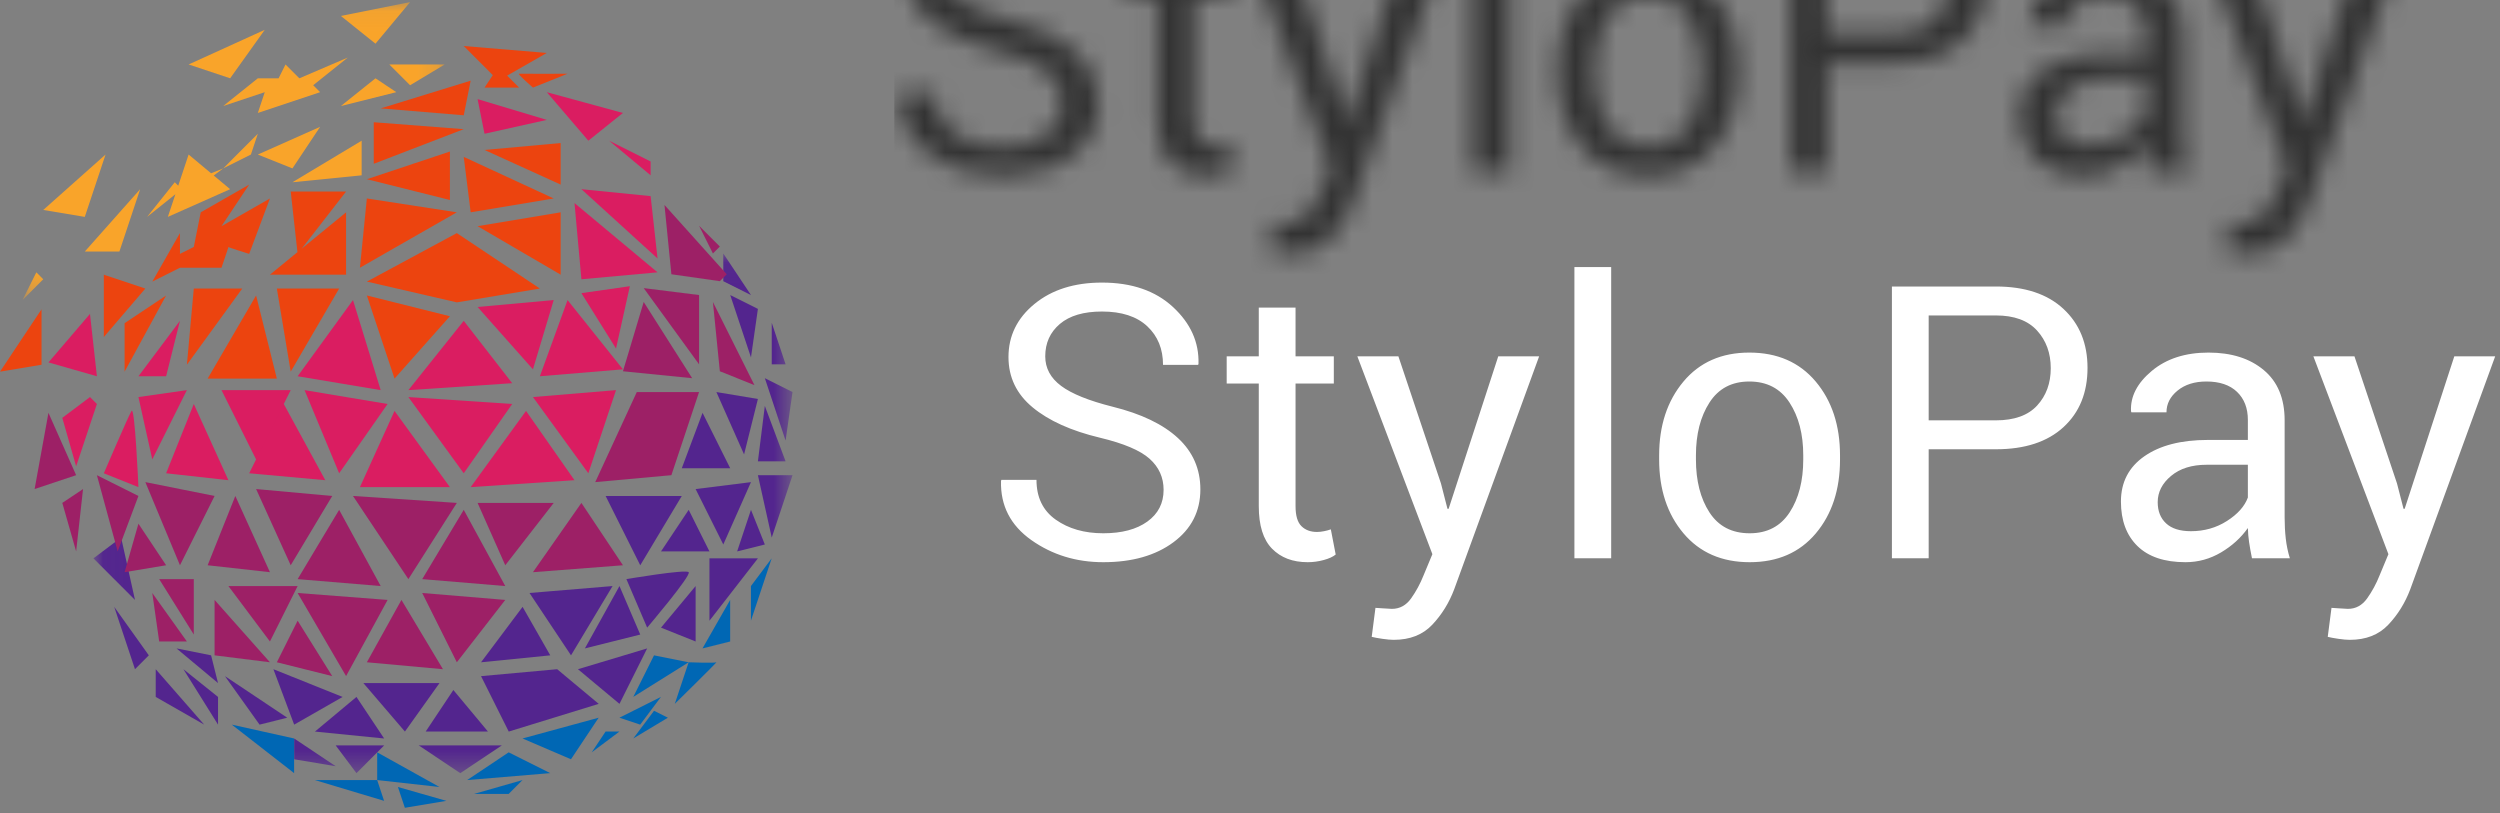 <?xml version="1.0" encoding="UTF-8"?>
<svg width="123px" height="40px" viewBox="0 0 123 40" version="1.1" xmlns="http://www.w3.org/2000/svg" xmlns:xlink="http://www.w3.org/1999/xlink">
    <rect x="0" y="0" width="123" height="40" fill="#808080" stroke="none"/>
    <!-- Generator: Sketch 50.2 (55047) - http://www.bohemiancoding.com/sketch -->
    <title>stylopay_logo2</title>
    <desc>Created with Sketch.</desc>
    <defs>
        <polygon id="path-1" points="34.42 25.624 34.42 0.056 0.025 0.056 0.025 25.624 34.42 25.624"></polygon>
        <polygon id="path-3" points="20.84 0.055 0.068 0.055 0.068 14.713 20.84 14.713 20.84 0.055"></polygon>
        <path d="M8.249,11.1 C8.249,10.492 8.019,9.982 7.56,9.571 C7.101,9.16 6.286,8.815 5.117,8.535 C3.703,8.197 2.599,7.7 1.806,7.043 C1.013,6.387 0.617,5.561 0.617,4.567 C0.617,3.524 1.044,2.652 1.898,1.953 C2.752,1.253 3.859,0.903 5.218,0.903 C6.681,0.903 7.846,1.304 8.712,2.106 C9.579,2.908 9.996,3.839 9.966,4.898 L9.948,4.953 L8.221,4.953 C8.221,4.169 7.962,3.536 7.445,3.052 C6.928,2.569 6.185,2.327 5.218,2.327 C4.318,2.327 3.628,2.53 3.147,2.937 C2.666,3.344 2.426,3.876 2.426,4.531 C2.426,5.112 2.686,5.598 3.207,5.986 C3.727,6.375 4.572,6.716 5.741,7.01 C7.149,7.359 8.221,7.873 8.956,8.553 C9.69,9.233 10.058,10.075 10.058,11.078 C10.058,12.156 9.617,13.022 8.735,13.677 C7.854,14.332 6.703,14.66 5.282,14.66 C3.948,14.66 2.768,14.297 1.742,13.572 C0.717,12.846 0.219,11.877 0.25,10.665 L0.268,10.61 L1.995,10.61 C1.995,11.467 2.31,12.119 2.94,12.566 C3.571,13.013 4.352,13.237 5.282,13.237 C6.194,13.237 6.917,13.045 7.45,12.661 C7.982,12.278 8.249,11.758 8.249,11.1 Z M14.741,2.134 L14.741,4.531 L16.624,4.531 L16.624,5.871 L14.741,5.871 L14.741,11.905 C14.741,12.37 14.838,12.698 15.031,12.887 C15.223,13.077 15.479,13.172 15.797,13.172 C15.901,13.172 16.016,13.16 16.142,13.135 C16.267,13.111 16.379,13.08 16.477,13.044 L16.716,14.283 C16.581,14.394 16.384,14.484 16.123,14.554 C15.863,14.625 15.601,14.66 15.338,14.66 C14.603,14.66 14.019,14.438 13.584,13.994 C13.149,13.55 12.932,12.854 12.932,11.905 L12.932,5.871 L11.353,5.871 L11.353,4.531 L12.932,4.531 L12.932,2.134 L14.741,2.134 Z M21.895,10.785 L22.216,12.034 L22.272,12.034 L24.714,4.531 L26.726,4.531 L22.547,15.992 C22.296,16.659 21.936,17.241 21.468,17.736 C21,18.232 20.368,18.48 19.572,18.48 C19.425,18.48 19.238,18.463 19.012,18.43 C18.785,18.396 18.61,18.364 18.488,18.333 L18.672,16.91 C18.635,16.904 18.744,16.91 18.998,16.928 C19.252,16.947 19.412,16.956 19.48,16.956 C19.866,16.956 20.181,16.784 20.426,16.442 C20.671,16.098 20.876,15.719 21.041,15.303 L21.473,14.265 L17.781,4.531 L19.801,4.531 L21.895,10.785 Z M28.461,14.467 L28.461,0.141 L30.27,0.141 L30.27,14.467 L28.461,14.467 Z M34.44,9.604 C34.44,10.656 34.661,11.525 35.105,12.209 C35.549,12.894 36.209,13.237 37.084,13.237 C37.948,13.237 38.603,12.894 39.05,12.209 C39.496,11.525 39.72,10.656 39.72,9.604 L39.72,9.403 C39.72,8.363 39.495,7.498 39.045,6.807 C38.595,6.116 37.935,5.77 37.066,5.77 C36.203,5.77 35.549,6.116 35.105,6.807 C34.661,7.498 34.44,8.363 34.44,9.403 L34.44,9.604 Z M32.63,9.407 C32.63,7.938 33.028,6.727 33.824,5.775 C34.62,4.823 35.701,4.347 37.066,4.347 C38.444,4.347 39.532,4.822 40.331,5.77 C41.13,6.719 41.529,7.932 41.529,9.407 L41.529,9.609 C41.529,11.091 41.131,12.303 40.335,13.246 C39.539,14.189 38.456,14.66 37.084,14.66 C35.713,14.66 34.628,14.187 33.829,13.241 C33.03,12.295 32.63,11.084 32.63,9.609 L32.63,9.407 Z M45.891,7.681 L49.197,7.681 C50.103,7.681 50.78,7.438 51.227,6.952 C51.674,6.466 51.897,5.853 51.897,5.114 C51.897,4.374 51.672,3.757 51.222,3.262 C50.772,2.767 50.097,2.52 49.197,2.52 L45.891,2.52 L45.891,7.681 Z M45.891,9.104 L45.891,14.467 L44.082,14.467 L44.082,1.096 L49.197,1.096 C50.624,1.096 51.732,1.463 52.522,2.198 C53.312,2.933 53.706,3.9 53.706,5.1 C53.706,6.318 53.312,7.29 52.522,8.016 C51.732,8.741 50.624,9.104 49.197,9.104 L45.891,9.104 Z M58.794,13.135 C59.449,13.135 60.04,12.968 60.566,12.632 C61.093,12.296 61.436,11.911 61.595,11.478 L61.595,9.866 L59.565,9.866 C58.837,9.866 58.254,10.049 57.816,10.416 C57.378,10.782 57.159,11.212 57.159,11.707 C57.159,12.147 57.297,12.495 57.573,12.751 C57.848,13.007 58.255,13.135 58.794,13.135 Z M61.797,14.467 C61.736,14.167 61.688,13.902 61.655,13.673 C61.621,13.443 61.601,13.212 61.595,12.979 C61.258,13.457 60.819,13.856 60.277,14.178 C59.735,14.499 59.152,14.66 58.528,14.66 C57.493,14.66 56.705,14.395 56.163,13.866 C55.621,13.336 55.35,12.606 55.35,11.675 C55.35,10.726 55.734,9.984 56.503,9.448 C57.271,8.913 58.313,8.645 59.63,8.645 L61.595,8.645 L61.595,7.662 C61.595,7.081 61.417,6.62 61.062,6.28 C60.707,5.94 60.205,5.77 59.556,5.77 C58.975,5.77 58.501,5.919 58.137,6.216 C57.773,6.513 57.591,6.869 57.591,7.286 L55.865,7.286 L55.846,7.231 C55.809,6.508 56.151,5.847 56.87,5.247 C57.589,4.647 58.518,4.347 59.657,4.347 C60.784,4.347 61.69,4.633 62.375,5.206 C63.061,5.778 63.404,6.603 63.404,7.68 L63.404,12.465 C63.404,12.82 63.422,13.163 63.459,13.494 C63.496,13.824 63.563,14.149 63.661,14.467 L61.797,14.467 Z M68.932,10.785 L69.254,12.034 L69.309,12.034 L71.752,4.531 L73.763,4.531 L69.585,15.992 C69.333,16.659 68.974,17.241 68.505,17.736 C68.037,18.232 67.405,18.48 66.609,18.48 C66.462,18.48 66.275,18.463 66.049,18.43 C65.822,18.396 65.648,18.364 65.525,18.333 L65.709,16.91 C65.672,16.904 65.781,16.91 66.035,16.928 C66.289,16.947 66.45,16.956 66.517,16.956 C66.903,16.956 67.218,16.784 67.463,16.442 C67.708,16.098 67.913,15.719 68.078,15.303 L68.51,14.265 L64.818,4.531 L66.839,4.531 L68.932,10.785 Z" id="path-5"></path>
    </defs>
    <g id="Page-1" stroke="none" stroke-width="1" fill="none" fill-rule="evenodd">
        <g id="Desktop" transform="translate(-159, -3161)">
            <g id="footer" transform="translate(1, 3141)">
                <g id="stylopay_logo2" transform="translate(158, 20)">
                    <g>
                        <g id="Group-3" transform="translate(4.572, 12.415)">
                            <mask id="mask-2" fill="white">
                                <use xlink:href="#path-1"></use>
                            </mask>
                            <g id="Clip-2"></g>
                            <path d="M31.014,0.056 L31.014,1.42 L32.376,2.102 L31.014,0.056 Z M31.695,14.715 L33.058,14.374 L32.376,12.669 L31.695,14.715 Z M33.398,14.033 L34.42,10.965 L32.717,10.965 L33.398,14.033 Z M34.079,10.283 L33.058,7.556 L32.717,10.283 L34.079,10.283 Z M34.42,6.874 L33.058,6.192 L34.079,9.26 L34.42,6.874 Z M32.717,7.215 L30.674,6.874 L32.036,9.942 L32.717,7.215 Z M29.993,7.897 L28.971,10.624 L31.355,10.624 L29.993,7.897 Z M32.376,11.306 L29.652,11.647 L31.014,14.374 L32.376,11.306 Z M27.949,14.715 L30.333,14.715 L29.312,12.669 L27.949,14.715 Z M28.971,11.988 L25.225,11.988 L26.928,15.397 L28.971,11.988 Z M30.333,18.124 L32.717,15.056 L30.333,15.056 L30.333,18.124 Z M29.652,19.147 L29.652,16.419 L27.949,18.465 L29.652,19.147 Z M29.312,15.737 C29.171,15.579 26.247,16.078 26.247,16.078 L27.268,18.465 C27.268,18.465 29.452,15.896 29.312,15.737 Z M25.566,16.419 L21.479,16.76 L23.522,19.828 L25.566,16.419 Z M26.928,18.805 L25.906,16.419 L24.204,19.487 L26.928,18.805 Z M25.906,22.215 L27.268,19.487 L23.863,20.51 L25.906,22.215 Z M19.095,20.851 L20.458,23.578 L24.885,22.215 L22.841,20.51 L19.095,20.851 Z M21.139,17.442 L19.095,20.169 L22.501,19.828 L21.139,17.442 Z M19.436,23.578 L17.733,21.533 L16.371,23.578 L19.436,23.578 Z M13.306,21.192 L15.35,23.578 L17.052,21.192 L13.306,21.192 Z M18.074,25.624 L20.117,24.26 L16.031,24.26 L18.074,25.624 Z M12.966,25.624 L14.328,24.26 L11.944,24.26 L12.966,25.624 Z M9.901,24.942 L11.944,25.283 L9.901,23.919 L9.901,24.942 Z M10.923,23.578 L14.328,23.919 L12.966,21.874 L10.923,23.578 Z M12.285,21.874 L8.879,20.51 L9.901,23.237 L12.285,21.874 Z M8.198,23.237 L9.56,22.896 L6.495,20.851 L8.198,23.237 Z M3.09,21.874 L5.474,23.237 L3.09,20.51 L3.09,21.874 Z M6.155,23.237 L6.155,21.874 L4.452,20.51 L6.155,23.237 Z M4.112,19.487 L6.155,21.192 L5.814,19.828 L4.112,19.487 Z M2.069,20.51 L2.75,19.828 L1.047,17.442 L2.069,20.51 Z M1.387,14.033 L0.025,15.056 L2.069,17.101 L1.387,14.033 Z M33.398,3.465 L33.398,5.51 L34.079,5.51 L33.398,3.465 Z M32.376,5.17 L32.717,2.783 L31.355,2.102 L32.376,5.17 Z" id="Fill-1" fill="#53258E" mask="url(#mask-2)"></path>
                        </g>
                        <path d="M23.157,23.967 L28.265,23.626 L25.881,20.217 L23.157,23.967 Z M28.946,23.285 L30.308,19.194 L26.221,19.535 L28.946,23.285 Z M30.308,17.149 L30.989,14.081 L28.605,14.422 L30.308,17.149 Z M26.562,18.512 L30.648,18.171 L27.924,14.763 L26.562,18.512 Z M27.243,14.763 L23.497,15.103 L26.221,18.171 L27.243,14.763 Z M22.816,15.785 L20.092,19.194 L25.2,18.853 L22.816,15.785 Z M20.092,19.535 L22.816,23.285 L25.2,19.876 L20.092,19.535 Z M17.708,23.967 L22.135,23.967 L19.411,20.217 L17.708,23.967 Z M14.984,19.194 L16.686,23.285 L19.07,19.876 L14.984,19.194 Z M12.259,23.285 L16.005,23.626 L13.962,19.876 L12.259,23.285 Z M14.303,19.194 L10.897,19.194 L12.6,22.603 L14.303,19.194 Z M8.173,23.285 L11.238,23.626 L9.535,19.876 L8.173,23.285 Z M6.811,19.535 L7.492,22.603 L9.194,19.194 L6.811,19.535 Z M6.47,20.217 C6.304,20.499 5.108,23.285 5.108,23.285 L6.811,23.967 C6.811,23.967 6.637,19.934 6.47,20.217 Z M3.065,20.558 L3.746,22.944 L4.768,19.876 L4.427,19.535 L3.065,20.558 Z M17.367,14.763 L14.643,18.512 L18.73,19.194 L17.367,14.763 Z M8.854,15.785 L6.811,18.512 L8.173,18.512 L8.854,15.785 Z M28.605,13.74 L32.351,13.399 L28.265,9.99 L28.605,13.74 Z M28.605,9.308 L32.351,12.717 L32.011,9.649 L28.605,9.308 Z M32.011,8.626 L32.011,7.945 L29.967,6.922 L32.011,8.626 Z M26.903,5.899 L23.497,4.876 L23.838,6.581 L26.903,5.899 Z M30.648,5.558 L26.903,4.536 L28.946,6.922 L30.648,5.558 Z M2.384,17.831 L4.768,18.512 L4.427,15.444 L2.384,17.831 Z" id="Fill-4" fill="#DA1D61"></path>
                        <path d="M27.584,9.082 L23.838,7.378 L27.584,7.037 L27.584,9.082 Z M22.816,7.719 L27.243,9.764 L23.157,10.446 L22.816,7.719 Z M25.54,3.628 C25.661,3.635 27.924,3.628 27.924,3.628 L26.221,4.31 C26.221,4.31 25.42,3.62 25.54,3.628 Z M27.584,10.446 L27.584,13.514 L23.497,11.127 L27.584,10.446 Z M19.411,18.627 L18.049,14.537 L22.135,15.559 L19.411,18.627 Z M26.562,14.196 L22.476,14.877 L18.049,13.855 L22.476,11.468 L26.562,14.196 Z M16.686,14.196 L14.303,18.286 L13.621,14.196 L16.686,14.196 Z M13.621,18.627 L10.216,18.627 L12.6,14.537 L13.621,18.627 Z M11.919,14.196 L9.195,17.945 L9.535,14.196 L11.919,14.196 Z M6.13,18.286 L6.13,15.9 L8.173,14.537 L6.13,18.286 Z M2.043,15.218 L2.043,17.945 L5.1954478e-05,18.286 L2.043,15.218 Z M5.108,13.514 L7.151,14.196 L5.108,16.582 L5.108,13.514 Z M12.259,12.491 C12.259,12.491 11.22,12.172 11.238,12.15 C11.256,12.129 10.897,13.173 10.897,13.173 L8.854,13.173 L7.492,13.855 L8.854,11.468 L8.854,12.491 L9.535,12.15 L9.876,10.446 L12.259,9.082 L10.897,11.127 L13.281,9.764 L12.259,12.491 Z M14.634,12.406 L14.303,9.423 L17.027,9.423 L14.842,12.236 L17.027,10.446 L17.027,13.514 L13.281,13.514 L14.634,12.406 Z M22.476,10.446 L17.708,13.173 L18.049,9.764 L22.476,10.446 Z M22.135,9.84 L18.049,8.817 L22.135,7.454 L22.135,9.84 Z M18.389,8.059 L18.389,6.014 L22.816,6.355 L18.389,8.059 Z M22.816,5.673 L18.73,5.332 L23.157,3.969 L22.816,5.673 Z M25.54,4.31 L23.838,4.31 L24.246,3.696 L22.816,2.264 L26.902,2.605 L24.952,3.721 L25.54,4.31 Z" id="Fill-6" fill="#EC440F"></path>
                        <path d="M6.811,25.766 L6.13,28.152 L8.173,27.811 L6.811,25.766 Z M26.221,28.152 L30.649,27.811 L28.605,24.743 L26.221,28.152 Z M23.497,24.743 L24.859,27.811 L27.243,24.743 L23.497,24.743 Z M20.773,28.493 L24.859,28.834 L22.816,25.084 L20.773,28.493 Z M22.476,32.584 L24.859,29.516 L20.773,29.175 L22.476,32.584 Z M18.049,32.584 L21.794,32.925 L19.751,29.516 L18.049,32.584 Z M14.643,29.175 L17.027,33.265 L19.07,29.516 L14.643,29.175 Z M13.621,32.584 L16.346,33.265 L14.643,30.538 L13.621,32.584 Z M22.476,24.743 L17.367,24.402 L20.092,28.493 L22.476,24.743 Z M18.73,28.834 L16.686,25.084 L14.643,28.493 L18.73,28.834 Z M16.346,24.402 L12.6,24.061 L14.303,27.811 L16.346,24.402 Z M10.557,32.243 L13.281,32.584 L10.557,29.516 L10.557,32.243 Z M11.238,28.834 L13.281,31.561 L14.643,28.834 L11.238,28.834 Z M11.578,24.402 L10.216,27.811 L13.281,28.152 L11.578,24.402 Z M9.535,31.22 L9.535,28.493 L7.832,28.493 L9.535,31.22 Z M7.832,31.561 L9.195,31.561 L7.492,29.175 L7.832,31.561 Z M10.557,24.402 L7.151,23.72 L8.854,27.811 L10.557,24.402 Z M29.286,23.72 L33.032,23.379 L34.394,19.289 L31.33,19.289 L29.286,23.72 Z M35.075,14.857 L35.416,18.266 L37.119,18.948 L35.075,14.857 Z M34.394,17.925 L34.394,14.516 L31.67,14.175 L34.394,17.925 Z M31.67,14.857 L30.649,18.266 L34.054,18.607 L31.67,14.857 Z M4.767,23.379 L5.789,27.129 L6.811,24.402 L4.767,23.379 Z M3.746,27.129 L4.086,24.061 L3.065,24.743 L3.746,27.129 Z M2.384,20.311 L1.703,24.061 L3.746,23.379 L2.384,20.311 Z M35.416,13.834 L35.756,13.494 L32.692,10.084 L33.032,13.494 L35.416,13.834 Z M35.416,12.13 L34.394,11.107 L35.075,12.471 L35.416,12.13 Z" id="Fill-8" fill="#9D2066"></path>
                        <g id="Group-12" transform="translate(1.039, 0.049)">
                            <mask id="mask-4" fill="white">
                                <use xlink:href="#path-3"></use>
                            </mask>
                            <g id="Clip-11"></g>
                            <path d="M16.754,8.577 L16.754,6.873 L13.349,8.918 L16.754,8.577 Z M0.068,14.713 L1.089,13.691 L0.749,13.349 L0.068,14.713 Z M9.345,8.476 L8.241,7.554 L7.73,9.088 L7.559,8.918 L6.197,10.622 L7.591,9.507 L7.219,10.622 L10.284,9.259 L9.477,8.586 L9.943,8.236 L9.345,8.476 Z M4.835,12.327 L5.857,9.259 L3.133,12.327 L4.835,12.327 Z M4.154,7.554 L1.089,10.281 L3.133,10.622 L4.154,7.554 Z M11.646,6.532 L9.943,8.236 L11.305,7.554 L11.646,6.532 Z M14.711,6.191 L11.646,7.554 L13.349,8.236 L14.711,6.191 Z M15.732,5.168 L18.457,4.486 L17.435,3.804 L15.732,5.168 Z M18.116,3.123 L19.138,4.145 L20.84,3.123 L18.116,3.123 Z M9.943,5.168 L11.987,4.486 L11.646,5.509 L14.711,4.486 L14.37,4.145 L16.073,2.782 L13.689,3.804 L13.008,3.123 L12.668,3.804 L11.646,3.804 L9.943,5.168 Z M19.138,0.054 L15.732,0.736 L17.435,2.1 L19.138,0.054 Z M11.987,1.418 L8.241,3.123 L10.284,3.804 L11.987,1.418 Z" id="Fill-10" fill="#F9A42A" mask="url(#mask-4)"></path>
                        </g>
                        <path d="M36.946,28.834 L36.946,30.538 L37.967,27.47 L36.946,28.834 Z M35.924,31.561 L35.924,29.516 L34.562,31.902 L35.924,31.561 Z M31.157,36.333 L32.859,35.311 L32.178,34.97 L31.157,36.333 Z M32.519,34.288 L30.476,35.311 L31.497,35.652 L32.519,34.288 Z M33.881,32.584 L33.2,34.629 C33.2,34.629 35.333,32.534 35.243,32.584 C35.153,32.633 33.881,32.584 33.881,32.584 Z M31.157,34.288 L33.881,32.584 L32.178,32.243 L31.157,34.288 Z M29.113,37.015 L30.476,35.993 L29.794,35.993 L29.113,37.015 Z M25.708,36.333 L28.092,37.356 L29.454,35.311 L25.708,36.333 Z M25.027,39.061 L25.708,38.379 L23.324,39.061 L25.027,39.061 Z M22.984,38.379 L27.07,38.038 L25.027,37.015 L22.984,38.379 Z M19.919,39.743 L21.962,39.402 L19.578,38.72 L19.919,39.743 Z M15.492,38.379 L18.897,39.402 L18.557,38.379 L15.492,38.379 Z M18.557,37.015 L18.557,38.379 L21.622,38.72 L18.557,37.015 Z M14.47,38.038 L14.47,36.333 L11.405,35.652 L14.47,38.038 Z" id="Fill-13" fill="#0067B4"></path>
                        <g id="Rectangle-8" transform="translate(49, 13)">
                            <mask id="mask-6" fill="white">
                                <use xlink:href="#path-5"></use>
                            </mask>
                            <use id="Mask" fill="#FFFFFF" xlink:href="#path-5"></use>
                            <rect fill="#333333" mask="url(#mask-6)" x="-5" y="-19" width="135" height="53"></rect>
                        </g>
                    </g>
                </g>
            </g>
        </g>
    </g>
</svg>